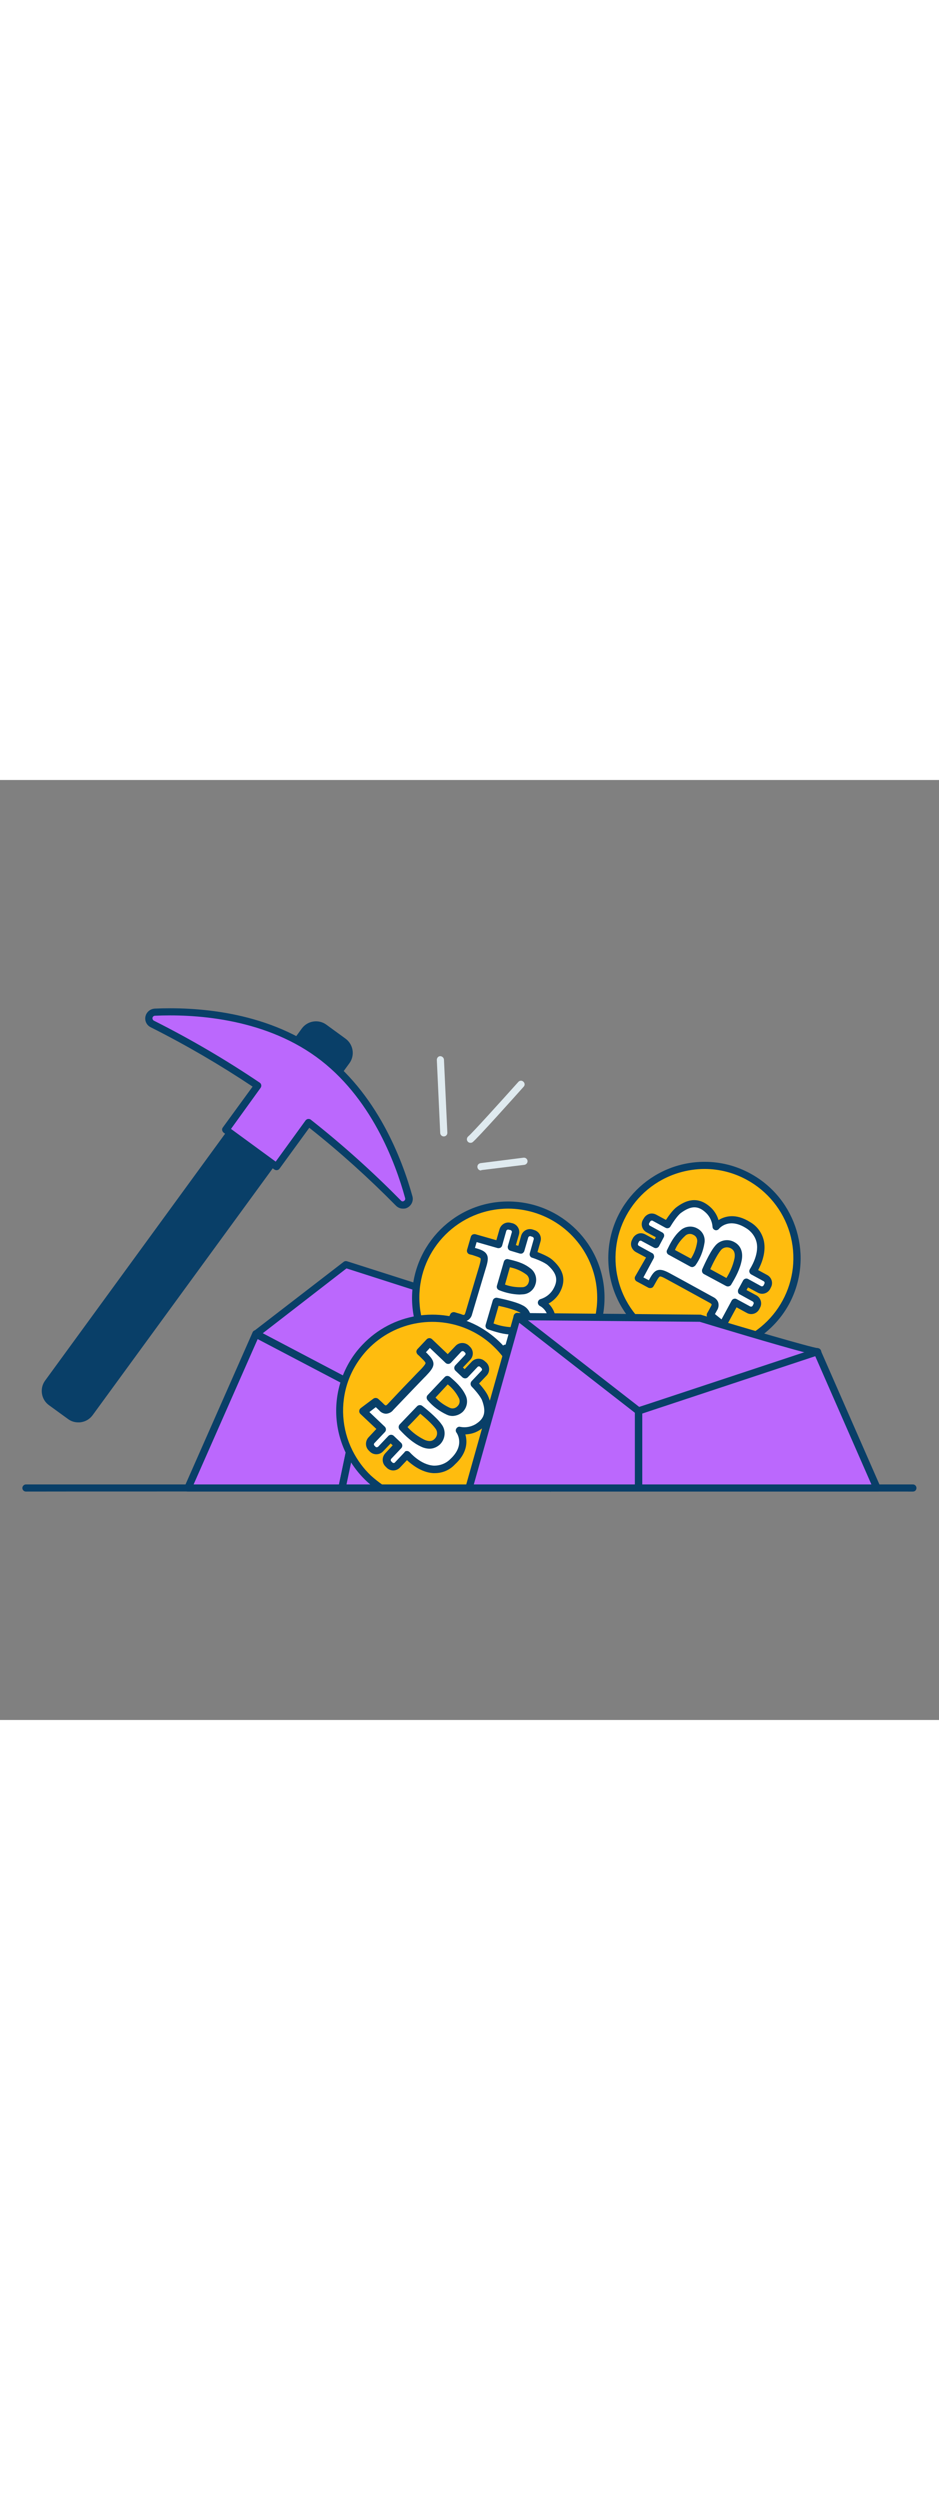 <svg version="1.1" id="Layer_1" xmlns="http://www.w3.org/2000/svg" xmlns:xlink="http://www.w3.org/1999/xlink" x="0px" y="0px" viewBox="0 0 500 500" style="width: 188px;" xml:space="preserve" data-imageid="bitcoin-1-45" imageName="Bitcoin 1" class="illustrations_image">
<rect x="0" y="0" width="500" height="500" fill="#808080" stroke="none"/>
<style type="text/css">
	.st0_bitcoin-1-45{fill:#68E1FD;}
	.st1_bitcoin-1-45{fill:#093F68;}
	.st2_bitcoin-1-45{fill:#FFBC0E;}
	.st3_bitcoin-1-45{fill:#FFFFFF;}
	.st4_bitcoin-1-45{fill:#DFEAEF;}
</style>
<g id="stone-1_bitcoin-1-45">
	<polygon class="st0_bitcoin-1-45 targetColor" points="184.1,257.7 136.3,294.6 193,324.4 267.5,284.4 &#9;" style="fill: rgb(187, 104, 253);"/>
	<path class="st1_bitcoin-1-45" d="M193,326.4c-0.3,0-0.6-0.1-0.9-0.2l-56.7-29.8c-0.9-0.5-1.3-1.7-0.8-2.6c0.1-0.3,0.3-0.5,0.5-0.6l47.9-36.9&#10;&#9;&#9;c0.5-0.4,1.2-0.5,1.8-0.3l83.4,26.6c1,0.3,1.6,1.4,1.3,2.4c-0.2,0.5-0.5,0.9-0.9,1.1l-74.5,40C193.7,326.3,193.3,326.4,193,326.4z&#10;&#9;&#9; M139.9,294.3l53.1,27.9l69.5-37.4l-78-25L139.9,294.3z"/>
	<polygon class="st0_bitcoin-1-45 targetColor" points="136.3,294.6 100.1,376.6 182.1,376.6 193,324.4 &#9;" style="fill: rgb(187, 104, 253);"/>
	<path class="st1_bitcoin-1-45" d="M182.1,378.5h-82c-0.7,0-1.3-0.3-1.6-0.9c-0.4-0.5-0.4-1.2-0.2-1.8l36.2-82c0.4-1,1.6-1.4,2.6-1&#10;&#9;&#9;c0,0,0.1,0,0.1,0.1l56.7,29.8c0.8,0.4,1.2,1.3,1,2.1L184,377C183.8,377.9,183,378.5,182.1,378.5z M103.1,374.7h77.4l10.3-49.2&#10;&#9;&#9;l-53.6-28.1L103.1,374.7z"/>
	<polygon class="st0_bitcoin-1-45 targetColor" points="292.8,376.6 182.1,376.6 186.1,357.6 193,324.4 226.3,306.5 232.9,303 253.3,292 267.5,284.4 &#9;" style="fill: rgb(187, 104, 253);"/>
	<path class="st1_bitcoin-1-45" d="M292.8,378.5H182.1c-1.1,0-1.9-0.9-1.9-1.9c0-0.1,0-0.3,0-0.4l11-52.2c0.1-0.6,0.5-1,1-1.3l74.5-40&#10;&#9;&#9;c0.5-0.3,1.1-0.3,1.7-0.1c0.5,0.2,0.9,0.7,1.1,1.3l25.3,92.2c0.3,1.1-0.4,2.2-1.5,2.4C293.1,378.6,293,378.6,292.8,378.5&#10;&#9;&#9;L292.8,378.5z M184.5,374.7h105.8l-24-87.4l-71.5,38.5L184.5,374.7z"/>
	<path class="st1_bitcoin-1-45" d="M486.1,378.5L486.1,378.5c-11,0-461.6-0.1-472.3,0l0,0c-1.1,0-1.9-0.9-1.9-1.9s0.9-1.9,1.9-1.9&#10;&#9;&#9;c3.8,0,467.6,0,472.3,0c1.1,0,1.9,0.9,1.9,1.9S487.3,378.5,486.1,378.5L486.1,378.5z"/>
</g>
<g id="bitcoin-3_bitcoin-1-45">
	<circle class="st2_bitcoin-1-45" cx="375.1" cy="254.3" r="49.3"/>
	<path class="st1_bitcoin-1-45" d="M375.1,305.6c-28.3,0-51.2-23-51.2-51.3c0-28.3,23-51.2,51.3-51.2c8.5,0,16.8,2.1,24.3,6.2l0,0&#10;&#9;&#9;c24.9,13.5,34.1,44.7,20.6,69.6C411.1,295.3,393.8,305.5,375.1,305.6L375.1,305.6z M375.2,206.9c-4.6,0-9.2,0.7-13.6,2&#10;&#9;&#9;c-25.1,7.5-39.3,33.8-31.9,58.9s33.8,39.3,58.9,31.9c25.1-7.5,39.3-33.8,31.9-58.9c-3.6-12-11.8-22.1-22.8-28.1l0,0&#10;&#9;&#9;C390.8,208.9,383,206.9,375.2,206.9z"/>
	<path class="st3_bitcoin-1-45" d="M348.6,232.8l6.8,3.7c0,0,3.5-5.9,6.2-7.9c5.3-3.8,10.4-5,15.9,0.4c3.7,3.5,3.9,8.7,3.9,8.6s6.1-7.8,17.1-0.8&#10;&#9;&#9;c13.5,8.7,2.6,24.5,2.6,24.5l6.6,3.6c1.4,0.8,1.9,2.6,1.2,4l-0.4,0.8c-0.8,1.4-2.6,1.9-4,1.2l-6.9-3.8l-2.6,4.8l6.9,3.7&#10;&#9;&#9;c1.4,0.8,1.9,2.6,1.2,4l-0.4,0.8c-0.8,1.4-2.6,1.9-4,1.2l-7.2-3.9l-6.5,12l-6.6-5.2c0.7-1.3,1.3-2.6,2-3.7c1.2-2,0.6-3.3-1.4-4.4&#10;&#9;&#9;c-7.1-3.8-14.1-7.7-21.2-11.6l-0.9-0.5c-5.9-3.2-6.5-3.1-9.6,2.8c-0.2,0.4-0.5,0.9-0.8,1.4l-6.3-3.4l6.5-11.9l-7.1-3.9&#10;&#9;&#9;c-1.4-0.8-1.9-2.6-1.2-4l0.4-0.8c0.8-1.4,2.6-1.9,4-1.2l6.7,3.6l2.5-4.6l-6.6-3.6c-1.4-0.8-1.9-2.6-1.2-4l0.4-0.8&#10;&#9;&#9;C345.4,232.6,347.1,232.1,348.6,232.8z M375.7,261.1l11.9,6.4c2.4-4,4.7-8,5.5-12.6c0.6-3.5-0.4-6-2.8-7.3c-2.7-1.6-6.1-0.9-8,1.6&#10;&#9;&#9;C379.3,252.5,375.7,261.1,375.7,261.1z M368.6,257.1c2.2-3.4,4-7,4.5-11c0.4-2.3-0.7-4.7-2.8-5.8c-2.2-1.3-5-1-6.9,0.8&#10;&#9;&#9;c-3.1,2.6-4.8,6.1-6.6,9.7L368.6,257.1z"/>
	<path class="st1_bitcoin-1-45" d="M384.8,291.7c-0.4,0-0.8-0.1-1.2-0.4l-6.6-5.1c-0.7-0.6-0.9-1.6-0.5-2.5l0.7-1.2c0.5-0.9,0.9-1.7,1.4-2.6&#10;&#9;&#9;c0.3-0.5,0.4-0.9,0.3-1s-0.1-0.3-1-0.8c-5.1-2.8-10.2-5.6-15.3-8.4l-6.8-3.7c-1.3-0.7-3.7-2.1-4.4-1.9s-1.9,2.6-2.6,3.8l-0.8,1.4&#10;&#9;&#9;c-0.3,0.5-0.7,0.8-1.2,0.9c-0.5,0.1-1,0.1-1.5-0.1l-6.3-3.4c-0.9-0.5-1.3-1.7-0.8-2.6L344,254l-5.4-2.9c-1.1-0.6-2-1.7-2.4-2.9&#10;&#9;&#9;c-0.4-1.2-0.2-2.6,0.4-3.7l0.4-0.8c0.6-1.1,1.7-2,2.9-2.4c1.2-0.4,2.6-0.2,3.7,0.4l5,2.7l0.6-1.2l-4.9-2.6c-2.4-1.3-3.3-4.2-2-6.6&#10;&#9;&#9;c0,0,0,0,0,0l0.5-0.8c0.6-1.1,1.7-2,2.9-2.4c1.2-0.4,2.6-0.2,3.7,0.4l5.2,2.8c1.3-2,3.7-5.4,5.8-6.9c4.4-3.2,11-6.5,18.4,0.6&#10;&#9;&#9;c1.8,1.8,3.1,4,3.8,6.4c3.2-2,9-3.9,16.9,1.1c3.8,2.2,6.4,5.9,7.3,10.2c1.2,6.2-1.5,12.3-3.1,15.3l4.8,2.6c2.4,1.3,3.3,4.2,2,6.6&#10;&#9;&#9;c0,0,0,0,0,0l-0.4,0.8c-1.3,2.4-4.2,3.3-6.6,2c0,0,0,0,0,0l-5.2-2.8l-0.8,1.4l5.2,2.8c2.4,1.3,3.3,4.3,2,6.6l-0.4,0.8&#10;&#9;&#9;c-1.3,2.4-4.2,3.3-6.6,2c0,0,0,0,0,0l-5.5-3l-5.6,10.3c-0.3,0.5-0.7,0.9-1.3,1C385.1,291.8,385,291.8,384.8,291.7z M380.7,284.1&#10;&#9;&#9;l3.5,2.8l5.4-10c0.5-0.9,1.7-1.3,2.6-0.8c0,0,0,0,0,0l7.2,3.9c0.2,0.1,0.5,0.2,0.8,0.1c0.3-0.1,0.5-0.3,0.6-0.5l0.4-0.8&#10;&#9;&#9;c0.3-0.5,0.1-1.1-0.4-1.4c0,0,0,0,0,0l-6.9-3.8c-0.5-0.2-0.8-0.7-0.9-1.1c-0.1-0.5-0.1-1,0.1-1.5l2.6-4.8c0.5-0.9,1.7-1.3,2.6-0.8&#10;&#9;&#9;c0,0,0,0,0,0l6.9,3.8c0.5,0.3,1.1,0.1,1.4-0.4c0,0,0,0,0,0l0.4-0.8c0.1-0.2,0.2-0.5,0.1-0.8c-0.1-0.3-0.3-0.5-0.5-0.6l-6.6-3.6&#10;&#9;&#9;c-0.9-0.5-1.3-1.7-0.8-2.6c0-0.1,0.1-0.1,0.1-0.2c0-0.1,5-7.4,3.6-14.1c-0.7-3.2-2.8-6-5.6-7.7c-9.3-5.9-14.3,0.1-14.5,0.4&#10;&#9;&#9;c-0.5,0.6-1.4,0.9-2.1,0.6c-0.8-0.3-1.3-1-1.3-1.8c-0.2-2.7-1.4-5.3-3.3-7.2c-4.2-4.1-8-4.1-13.4-0.2c-2,1.4-4.8,5.8-5.7,7.3&#10;&#9;&#9;c-0.5,0.9-1.7,1.2-2.6,0.7l-6.8-3.7l0,0c-0.5-0.3-1.1-0.1-1.4,0.4c0,0,0,0,0,0l-0.5,0.8c-0.1,0.2-0.2,0.5-0.1,0.8&#10;&#9;&#9;c0.1,0.3,0.3,0.5,0.5,0.6l6.6,3.6c0.4,0.2,0.8,0.7,0.9,1.1c0.1,0.5,0.1,1-0.2,1.5l-2.5,4.7c-0.5,0.9-1.7,1.3-2.6,0.8l-6.7-3.6&#10;&#9;&#9;c-0.2-0.2-0.5-0.2-0.8-0.1c-0.3,0.1-0.5,0.3-0.6,0.5l-0.4,0.8c-0.1,0.2-0.1,0.5-0.1,0.8c0.1,0.3,0.3,0.5,0.5,0.6l7.1,3.9&#10;&#9;&#9;c0.5,0.2,0.8,0.7,0.9,1.2c0.2,0.5,0.1,1-0.1,1.5l-5.5,10.2l2.9,1.5c1.6-3,2.8-4.9,4.8-5.4s4.1,0.4,7.3,2.2l6.8,3.7&#10;&#9;&#9;c5.1,2.8,10.2,5.6,15.3,8.4c1.3,0.6,2.4,1.7,2.8,3.1c0.3,1.4,0.1,2.8-0.7,4C381.5,282.6,381.1,283.4,380.7,284.1L380.7,284.1z&#10;&#9;&#9; M387.6,269.4c-0.3,0-0.6-0.1-0.9-0.2l-11.9-6.4c-0.9-0.5-1.2-1.5-0.9-2.5c0.2-0.4,3.8-8.9,6.8-12.4c2.5-3.2,7-4.1,10.5-2&#10;&#9;&#9;c3.2,1.8,4.5,5.1,3.8,9.3c-0.9,5-3.3,9.3-5.7,13.3C388.9,269.1,388.2,269.4,387.6,269.4L387.6,269.4z M378.2,260.2l8.6,4.7&#10;&#9;&#9;c2-3.2,3.5-6.7,4.3-10.4c0.7-3.9-1.2-4.9-1.8-5.3c-1.9-1.1-4.3-0.7-5.6,1.1C381.9,252.5,379.5,257.3,378.2,260.2L378.2,260.2z&#10;&#9;&#9; M368.6,259.1c-0.3,0-0.6-0.1-0.9-0.2l-11.7-6.4c-0.9-0.5-1.3-1.6-0.8-2.5c1.7-3.5,3.6-7.4,7.1-10.4c2.5-2.3,6.2-2.7,9.1-1&#10;&#9;&#9;c2.8,1.5,4.3,4.6,3.7,7.8c-0.7,4.3-2.3,8.3-4.8,11.8C369.8,258.7,369.2,259.1,368.6,259.1L368.6,259.1z M359.4,250l8.5,4.6&#10;&#9;&#9;c1.7-2.6,2.8-5.6,3.3-8.7c0.3-1.6-0.4-3.2-1.9-3.9c-1.5-0.9-3.4-0.7-4.6,0.6C362.4,244.7,360.6,247.2,359.4,250z"/>
</g>
<g id="bitcoin-2_bitcoin-1-45">
	<circle class="st2_bitcoin-1-45" cx="270.6" cy="275.4" r="49.3"/>
	<path class="st1_bitcoin-1-45" d="M270.6,326.7c-28.3,0-51.3-23-51.2-51.3s23-51.3,51.3-51.2s51.3,23,51.2,51.3c0,4.8-0.7,9.6-2,14.2l0,0&#10;&#9;&#9;C313.5,311.6,293.4,326.6,270.6,326.7z M270.7,228c-26.2,0-47.4,21.2-47.4,47.3s21.2,47.4,47.3,47.4c26.2,0,47.4-21.2,47.4-47.3&#10;&#9;&#9;c0-21.1-13.9-39.6-34.2-45.5C279.6,228.7,275.1,228,270.7,228L270.7,228z M318,289.2L318,289.2z"/>
	<path class="st3_bitcoin-1-45" d="M286,244.9l-2.1,7.4c0,0,6.5,2.2,9.1,4.4c4.8,4.4,7,9.1,3,15.6c-2.7,4.4-7.6,5.6-7.6,5.7s9,4.3,4.4,16.5&#10;&#9;&#9;c-5.6,15.1-23.5,7.7-23.5,7.7l-2.1,7.2c-0.5,1.5-2.1,2.4-3.7,2l-0.9-0.2c-1.5-0.5-2.4-2.1-2-3.7l2.2-7.6l-5.2-1.5l-2.2,7.6&#10;&#9;&#9;c-0.5,1.6-2.1,2.5-3.6,2c0,0,0,0,0,0l-0.9-0.2c-1.5-0.5-2.4-2.1-2-3.7l2.3-7.9l-13.2-3.8l3.6-7.5c1.4,0.4,2.8,0.8,4.1,1.2&#10;&#9;&#9;c2.2,0.7,3.4-0.1,4-2.3c2.2-7.8,4.6-15.5,6.9-23.2c0.1-0.3,0.2-0.6,0.3-1c1.9-6.4,1.6-7-4.8-8.8l-1.6-0.4l2-6.9l13,3.8l2.2-7.8&#10;&#9;&#9;c0.5-1.5,2.1-2.4,3.7-2l0.9,0.2c1.5,0.5,2.4,2.1,2,3.7l-2.1,7.3l5,1.5l2.1-7.2c0.5-1.5,2.1-2.4,3.7-2l0.9,0.3&#10;&#9;&#9;C285.4,241.7,286.4,243.3,286,244.9z M264.1,277.4l-3.8,12.9c4.5,1.5,8.8,2.9,13.5,2.7c3.5-0.1,5.8-1.7,6.5-4.3&#10;&#9;&#9;c1-3-0.4-6.2-3.2-7.5C273.3,279.1,264.1,277.4,264.1,277.4L264.1,277.4z M266.5,269.6c3.8,1.4,7.7,2.4,11.7,2.1&#10;&#9;&#9;c2.4-0.1,4.5-1.7,5.1-4c0.8-2.4-0.1-5.1-2.2-6.5c-3.2-2.5-7-3.4-10.9-4.4L266.5,269.6z"/>
	<path class="st1_bitcoin-1-45" d="M264.3,313.5c-0.5,0-0.9-0.1-1.4-0.2l-0.9-0.2c-2.6-0.7-4.1-3.5-3.3-6.1c0,0,0,0,0,0l1.7-5.7l-1.5-0.4&#10;&#9;&#9;l-1.6,5.7c-0.8,2.6-3.5,4.1-6.1,3.3l-0.9-0.2c-2.6-0.7-4.1-3.5-3.3-6.1c0,0,0,0,0,0l1.7-6l-11.3-3.3c-1-0.3-1.6-1.4-1.3-2.4&#10;&#9;&#9;c0-0.1,0.1-0.2,0.1-0.3l3.6-7.5c0.4-0.8,1.4-1.2,2.3-1l1.3,0.4c1,0.3,1.9,0.5,2.8,0.9c0.3,0.1,0.7,0.2,1,0.1c0,0,0.3-0.2,0.6-1.1&#10;&#9;&#9;c1.7-5.7,3.4-11.5,5.1-17.2l2.1-7c0.4-1.4,1.2-4.1,0.9-4.7s-2.9-1.3-4.3-1.8l-1.6-0.4c-1-0.3-1.6-1.4-1.3-2.4c0,0,0,0,0,0l2-6.9&#10;&#9;&#9;c0.1-0.5,0.5-0.9,0.9-1.2c0.5-0.2,1-0.3,1.5-0.2l11.2,3.2l1.7-5.9c0.8-2.6,3.5-4.1,6.1-3.3l0.9,0.2c2.6,0.8,4.1,3.5,3.3,6.1&#10;&#9;&#9;l-1.6,5.5l1.3,0.4l1.5-5.4c0.8-2.6,3.5-4.1,6.1-3.3l0.9,0.3c2.6,0.8,4.1,3.5,3.3,6.1l-1.6,5.6c2.2,0.9,6,2.4,8,4.2&#10;&#9;&#9;c4,3.6,8.7,9.4,3.4,18.1c-1.4,2.1-3.3,3.9-5.5,5.1c2.7,2.7,5.8,8,2.5,16.8c-1.4,4.2-4.4,7.5-8.4,9.3c-5.8,2.5-12.3,1.1-15.6,0.2&#10;&#9;&#9;L269,310C268.4,312.1,266.5,313.5,264.3,313.5z M257.6,296.5c0.2,0,0.4,0,0.5,0.1l5.2,1.5c0.5,0.1,0.9,0.5,1.2,0.9&#10;&#9;&#9;c0.2,0.5,0.3,1,0.2,1.5l-2.2,7.6c-0.1,0.3,0,0.5,0.1,0.8c0.1,0.2,0.3,0.4,0.6,0.5l0.9,0.2c0.5,0.2,1.1-0.1,1.2-0.7c0,0,0,0,0,0&#10;&#9;&#9;l2.1-7.2c0.1-0.5,0.5-1,1-1.2c0.5-0.2,1.1-0.2,1.6,0c0.1,0,8.2,3.3,14.6,0.5c3-1.4,5.3-4,6.3-7.1c3.9-10.4-3.1-14-3.4-14.1&#10;&#9;&#9;c-0.7-0.4-1.2-1.2-1.1-2c0.1-0.8,0.7-1.5,1.5-1.7c2.6-0.8,4.9-2.5,6.4-4.8c3.1-5,2.4-8.7-2.6-13.2c-1.8-1.6-6.7-3.5-8.4-4&#10;&#9;&#9;c-1-0.3-1.5-1.4-1.2-2.4l2.1-7.4l0,0c0.1-0.3,0-0.5-0.1-0.8c-0.1-0.2-0.3-0.4-0.6-0.5l-0.9-0.3c-0.5-0.2-1.1,0.1-1.3,0.6&#10;&#9;&#9;c0,0,0,0,0,0l-2.1,7.2c-0.1,0.5-0.5,0.9-0.9,1.2c-0.4,0.3-1,0.3-1.5,0.2l-5-1.5c-0.5-0.1-0.9-0.5-1.2-0.9c-0.2-0.5-0.3-1-0.2-1.5&#10;&#9;&#9;l2.1-7.3c0.2-0.5-0.1-1.1-0.7-1.3c0,0,0,0,0,0l-0.9-0.2c-0.5-0.2-1.1,0.1-1.3,0.6c0,0,0,0,0,0l-2.2,7.8c-0.1,0.5-0.5,0.9-0.9,1.2&#10;&#9;&#9;c-0.5,0.2-1,0.3-1.5,0.2l-11.2-3.2l-0.9,3.1c3.3,0.9,5.3,1.7,6.3,3.5s0.5,4.1-0.6,7.6l-2.1,7c-1.7,5.7-3.4,11.4-5.1,17.1&#10;&#9;&#9;c-0.3,1.4-1.2,2.7-2.5,3.4c-1.3,0.6-2.7,0.6-4,0.1c-0.8-0.3-1.6-0.5-2.4-0.7l-1.9,4l10.9,3.2c0.5,0.1,0.9,0.5,1.2,0.9&#10;&#9;&#9;c0.3,0.4,0.3,1,0.2,1.5l-2.3,7.9c-0.1,0.3,0,0.5,0.1,0.8c0.1,0.2,0.3,0.4,0.6,0.5l0.9,0.2c0.5,0.2,1.1-0.1,1.3-0.7c0,0,0,0,0,0&#10;&#9;&#9;l2.2-7.5C256,297.1,256.7,296.6,257.6,296.5L257.6,296.5z M273,295c-4.7,0-9.1-1.4-13.2-2.8c-1-0.3-1.5-1.4-1.2-2.4l3.8-13&#10;&#9;&#9;c0.3-0.9,1.2-1.5,2.2-1.4c0.4,0.1,9.5,1.8,13.6,4c3.7,1.7,5.5,5.9,4.2,9.8c-1.1,3.5-4,5.5-8.3,5.6C273.6,295,273.3,295,273,295z&#10;&#9;&#9; M262.8,289.1c3.5,1.3,7.2,2,11,2c3.9-0.2,4.6-2.2,4.8-2.9c0.7-2.1-0.3-4.4-2.3-5.2c-2.6-1.4-8-2.7-10.8-3.3L262.8,289.1z&#10;&#9;&#9; M276.6,273.7c-3.7-0.1-7.3-0.9-10.8-2.3c-1-0.4-1.5-1.4-1.2-2.4l3.7-12.8c0.3-1,1.3-1.6,2.3-1.3c3.8,0.9,8,1.9,11.6,4.7&#10;&#9;&#9;c2.8,1.9,4,5.5,2.9,8.7c-0.9,3-3.6,5.2-6.8,5.3C277.8,273.6,277.1,273.7,276.6,273.7L276.6,273.7z M268.9,268.4&#10;&#9;&#9;c2.9,1.1,6.1,1.5,9.2,1.4c1.6,0,3-1.1,3.4-2.6c0.6-1.7-0.1-3.5-1.6-4.4c-2.5-1.8-5.4-3-8.4-3.6L268.9,268.4z"/>
</g>
<g id="bitcoin-1_bitcoin-1-45">
	<path class="st2_bitcoin-1-45" d="M266,369.5c-2.5,2.7-5.4,5.1-8.4,7.1h-54.7c-2.3-1.5-4.5-3.3-6.5-5.2c-4.2-4-7.7-8.6-10.2-13.8&#10;&#9;&#9;c-12.2-24.3-2.3-54,22-66.2c14.3-7.1,31.1-6.9,45.2,0.5c4,2.1,7.6,4.7,10.8,7.8C283.9,318.5,284.8,349.7,266,369.5&#10;&#9;&#9;C266,369.5,266,369.5,266,369.5z"/>
	<path class="st1_bitcoin-1-45" d="M257.6,378.5h-54.7c-0.4,0-0.8-0.1-1.1-0.3c-7.4-4.9-13.4-11.7-17.4-19.7c-6.1-12.3-7.1-26.6-2.6-39.7&#10;&#9;&#9;c2.4-6.9,6.2-13.2,11.2-18.4c15.8-16.7,40.8-20.8,61.2-10.1c4.1,2.2,7.9,4.9,11.3,8.1c20.6,19.4,21.5,51.8,2,72.4c0,0,0,0,0,0l0,0&#10;&#9;&#9;c-2.6,2.8-5.6,5.3-8.8,7.4C258.4,378.4,258,378.6,257.6,378.5z M203.4,374.7H257c2.8-1.9,5.3-4.1,7.6-6.5l0,0&#10;&#9;&#9;c18-19,17.2-48.9-1.8-66.9c0,0,0,0-0.1-0.1c-3.1-3-6.6-5.5-10.4-7.5c-18.8-9.9-41.9-6.1-56.6,9.3c-4.6,4.9-8.2,10.7-10.4,17&#10;&#9;&#9;c-4.2,12.1-3.3,25.3,2.4,36.7c2.5,5,5.8,9.5,9.8,13.3C199.4,371.7,201.4,373.3,203.4,374.7L203.4,374.7z M266,369.5L266,369.5z"/>
	<path class="st3_bitcoin-1-45" d="M258.5,329.2c-1.2-3.1-6-8.1-6-8.1l5.3-5.6c1.1-1.2,1.1-3.1-0.1-4.2l-0.7-0.6c-1.2-1.1-3-1-4.2,0.1l-5.2,5.5&#10;&#9;&#9;l-3.8-3.6l5.2-5.5c1.1-1.2,1.1-3-0.1-4.1l-0.6-0.6c-1.2-1.1-3.1-1.1-4.2,0.1l-5.6,5.9l-5.7-5.4l-4.2-4l-4.9,5.2&#10;&#9;&#9;c0.5,0.4,0.8,0.8,1.2,1.1s0.9,0.9,1.3,1.2c3.5,3.5,3.1,4.4-1.1,8.8l-0.7,0.7c-5.6,5.8-11.2,11.6-16.7,17.5c-1.6,1.6-3,1.8-4.6,0.2&#10;&#9;&#9;c-0.9-1-2-1.9-3.1-2.9c-2.2,1.7-4.3,3.2-6.7,5l9.9,9.4l-5.6,5.9c-1.1,1.2-1.1,3.1,0.1,4.2l0.6,0.6c1.2,1.1,3,1,4.2-0.1l5.4-5.7&#10;&#9;&#9;l4,3.8l-5.4,5.7c-1.1,1.2-1,3,0.1,4.2l0.6,0.6c1.2,1.1,3.1,1.1,4.2-0.1l5.1-5.4c0,0,12.5,14.7,24.4,3.9c9.6-8.8,3.6-16.7,3.6-16.7&#10;&#9;&#9;s4.9,1.1,9.3-1.6C260.6,340.5,260.9,335.2,258.5,329.2z M232.8,352c-1.9,1.9-4.6,2.3-7.8,0.8c-4.2-2-7.6-5.1-10.8-8.5l9.3-9.8&#10;&#9;&#9;c0,0,7.3,5.7,9.9,9.4C235.3,346.3,235.1,349.8,232.8,352z M245,334.5c-1.6,1.7-4.2,2.2-6.4,1.2c-3.7-1.7-6.9-4.1-9.5-7.2&#10;&#9;&#9;c3.2-3.4,6.1-6.5,9.1-9.7c3.1,2.6,6,5.2,7.7,8.9C247.3,330,246.9,332.8,245,334.5z"/>
	<path class="st1_bitcoin-1-45" d="M241.1,338.3c-1.1,0-2.2-0.2-3.2-0.7c-3.9-1.8-7.4-4.4-10.2-7.7c-0.7-0.8-0.7-2,0-2.7c1.8-1.9,3.5-3.7,5.1-5.4&#10;&#9;&#9;l4-4.2c0.7-0.8,1.9-0.8,2.8-0.1c2.9,2.5,6.2,5.4,8.2,9.5c1.6,3,1,6.7-1.4,9.1l0,0C245,337.4,243.1,338.2,241.1,338.3z M245,334.5&#10;&#9;&#9;L245,334.5z M231.9,328.5c2.1,2.3,4.7,4.1,7.5,5.4c1.4,0.7,3.1,0.4,4.2-0.8c1.3-1.2,1.5-3.1,0.6-4.6c-1.4-2.7-3.4-5.1-5.8-7&#10;&#9;&#9;l-2.7,2.9L231.9,328.5z"/>
	<path class="st1_bitcoin-1-45" d="M228.8,355.7c-1.6,0-3.2-0.4-4.6-1.1c-4.6-2.1-8.2-5.6-11.4-9c-0.7-0.8-0.7-2,0-2.8l4.5-4.7l4.8-5&#10;&#9;&#9;c0.7-0.7,1.9-0.8,2.7-0.2c0.3,0.2,7.6,5.9,10.3,9.8c2.5,3.2,2.1,7.8-0.8,10.7l0,0C232.8,354.8,230.8,355.7,228.8,355.7z M217,344.2&#10;&#9;&#9;c2.5,2.8,5.5,5,8.9,6.7c3.5,1.6,5,0.1,5.5-0.4l0,0c1.6-1.5,1.8-3.9,0.4-5.6c-1.6-2.3-5.6-5.8-8-7.8l-3.5,3.7L217,344.2z"/>
	<path class="st1_bitcoin-1-45" d="M231.6,368.7c-0.3,0-0.7,0-1,0c-6.2-0.4-11.4-4.6-13.9-6.9l-3.7,3.9c-1.9,2-5,2.1-7,0.2l-0.7-0.7&#10;&#9;&#9;c-2-1.9-2-5-0.2-7l4-4.3l-1.1-1l-4,4.2c-1.9,2-5,2.1-7,0.2l-0.6-0.6c-2-1.9-2-5-0.2-7l4.2-4.5l-8.5-8c-0.4-0.4-0.7-1-0.6-1.6&#10;&#9;&#9;c0-0.6,0.3-1.1,0.8-1.5l3.6-2.7l3.1-2.3c0.8-0.6,1.9-0.5,2.6,0.1l1.1,1c0.7,0.6,1.4,1.3,2.1,2c0.2,0.2,0.5,0.4,0.8,0.5l0,0&#10;&#9;&#9;c0.4-0.1,0.7-0.4,1-0.7c3.7-3.9,7.4-7.9,11.1-11.7c1.9-1.9,3.7-3.9,5.6-5.8l0.7-0.7c1-1,2.7-2.9,2.8-3.6c0-0.2-0.2-0.8-1.8-2.3&#10;&#9;&#9;c-0.4-0.4-0.8-0.8-1.2-1.2l-0.4-0.4c-0.2-0.2-0.5-0.4-0.8-0.7c-0.4-0.4-0.6-0.9-0.7-1.4c0-0.5,0.2-1.1,0.6-1.5l4.9-5.2&#10;&#9;&#9;c0.8-0.8,2-0.8,2.8-0.1c0,0,0,0,0,0l8.4,8l4.2-4.4c1.9-2,5-2,7-0.2l0.6,0.6c2,1.9,2.1,5,0.2,7c0,0,0,0,0,0l-3.9,4.1l0.9,0.9l3.8-4&#10;&#9;&#9;c1.9-2,5-2.1,7-0.2l0.7,0.6c2,1.9,2.1,5,0.2,7l-4,4.2c1.6,1.8,4.2,4.9,5.1,7.4l0,0c1.9,5,3.5,12.4-5.3,17.7c-2.2,1.3-4.6,1.9-7.1,2&#10;&#9;&#9;c1.2,4.1,0.9,10.1-5.6,16C239.5,367,235.7,368.7,231.6,368.7z M216.7,356.9L216.7,356.9c0.6,0,1.1,0.3,1.5,0.7&#10;&#9;&#9;c0.1,0.1,5.8,6.7,12.7,7.1c3.3,0.1,6.5-1.1,8.8-3.4c8.1-7.4,3.6-13.8,3.4-14.1c-0.7-0.9-0.5-2.1,0.4-2.8c0.5-0.4,1.1-0.5,1.7-0.3&#10;&#9;&#9;c2.7,0.5,5.4,0,7.8-1.3c5-3,6-6.6,3.7-12.8c-0.9-2.3-4.3-6.1-5.6-7.4c-0.7-0.8-0.7-2,0-2.8l5.3-5.6c0.4-0.4,0.3-1-0.1-1.4l-0.6-0.6&#10;&#9;&#9;c-0.4-0.4-1-0.4-1.4,0l-5.2,5.5c-0.4,0.4-0.9,0.6-1.4,0.6c-0.5,0-1-0.2-1.4-0.5l-3.8-3.6c-0.8-0.8-0.8-2-0.1-2.8c0,0,0,0,0,0&#10;&#9;&#9;l5.2-5.5c0.2-0.2,0.3-0.4,0.3-0.7c0-0.2-0.1-0.5-0.3-0.6l-0.6-0.6c-0.4-0.3-1-0.3-1.4,0.1l-5.5,5.9c-0.8,0.8-2,0.8-2.8,0.1&#10;&#9;&#9;c0,0,0,0,0,0l-8.4-8l-2.1,2.3c0.4,0.4,0.8,0.7,1.1,1.1c4.6,4.6,3.4,6.8-1.1,11.5l-0.7,0.7l-5.6,5.8c-3.6,3.8-7.4,7.7-11.1,11.6&#10;&#9;&#9;c-0.9,1.2-2.3,1.9-3.8,2c-1.4,0-2.8-0.7-3.7-1.8c-0.6-0.6-1.2-1.1-1.8-1.7l-1.7,1.3l-1.7,1.3l8.2,7.8c0.8,0.8,0.8,2,0.1,2.8&#10;&#9;&#9;c0,0,0,0,0,0l-5.6,5.9c-0.4,0.4-0.4,1,0,1.4l0.6,0.6c0.2,0.2,0.4,0.3,0.7,0.2c0.2,0,0.5-0.1,0.7-0.3l5.4-5.7c0.8-0.8,2-0.8,2.8-0.1&#10;&#9;&#9;c0,0,0,0,0,0l4,3.8c0.8,0.8,0.8,2,0.1,2.8l-5.4,5.7c-0.3,0.4-0.3,1,0,1.3l0.7,0.7c0.4,0.3,1,0.3,1.3-0.1l5.1-5.4&#10;&#9;&#9;C215.6,357.1,216.1,356.9,216.7,356.9L216.7,356.9z"/>
</g>
<g id="stone-2_bitcoin-1-45">
	<polygon class="st0_bitcoin-1-45 targetColor" points="275.4,285.4 340,335.6 340,376.6 249.7,376.6 &#9;" style="fill: rgb(187, 104, 253);"/>
	<path class="st1_bitcoin-1-45" d="M340,378.5h-90.3c-0.6,0-1.2-0.3-1.5-0.8c-0.4-0.5-0.5-1.1-0.3-1.7l25.7-91.2c0.3-1,1.4-1.6,2.4-1.3&#10;&#9;&#9;c0.2,0.1,0.5,0.2,0.7,0.3l64.6,50.2c0.5,0.4,0.7,0.9,0.8,1.5v41C341.9,377.7,341.1,378.6,340,378.5z M252.3,374.7h85.8v-38.1&#10;&#9;&#9;l-61.6-47.9L252.3,374.7z"/>
	<path class="st0_bitcoin-1-45 targetColor" d="M275.4,285.4l64.6,50.2c0,0,99.9-31.2,95.2-31.5s-62.4-17.8-62.4-17.8L275.4,285.4z" style="fill: rgb(187, 104, 253);"/>
	<path class="st1_bitcoin-1-45" d="M340,337.5c-0.4,0-0.9-0.1-1.2-0.4l-64.6-50.2c-0.8-0.7-1-1.9-0.3-2.7c0.4-0.5,0.9-0.7,1.5-0.7l0,0l97.5,0.9&#10;&#9;&#9;c0.2,0,0.4,0,0.5,0.1c23.1,7,58.7,17.4,62,17.7c1,0.1,1.8,0.8,1.9,1.8c0.2,2.2,0.3,2.6-49,18.4c-23.6,7.6-47.5,15-47.8,15.1&#10;&#9;&#9;C340.4,337.5,340.2,337.5,340,337.5z M281.1,287.4l59.3,46.1c30.7-9.6,74.2-23.4,88.9-28.8c-14.7-3.8-50.8-14.7-56.7-16.5&#10;&#9;&#9;L281.1,287.4z"/>
	<polygon class="st0_bitcoin-1-45 targetColor" points="340,335.6 340,376.6 467,376.6 435.3,304.1 &#9;" style="fill: rgb(187, 104, 253);"/>
	<path class="st1_bitcoin-1-45" d="M467,378.5H340c-1.1,0-1.9-0.9-1.9-1.9l0,0v-41c0-0.8,0.5-1.6,1.3-1.8l95.2-31.5c1-0.3,2,0.1,2.4,1.1&#10;&#9;&#9;l31.8,72.5c0.4,1,0,2.1-1,2.6C467.5,378.5,467.2,378.5,467,378.5L467,378.5z M342,374.7h122l-29.9-68.2L342,337V374.7z"/>
</g>
<g id="hammer_bitcoin-1-45">
	<g id="hammer-2_bitcoin-1-45">
		<path class="st1_bitcoin-1-45" d="M37.4,338.4l-10.3-7.5c-3.3-2.4-4-7-1.6-10.3c0,0,0,0,0,0l136.8-187.3c2.4-3.3,7-4,10.3-1.6l10.3,7.5&#10;&#9;&#9;&#9;c3.3,2.4,4,7,1.6,10.3L47.7,336.7C45.3,340,40.7,340.8,37.4,338.4z"/>
		<path class="st1_bitcoin-1-45" d="M41.7,341.7c-2,0-3.9-0.6-5.5-1.8l0,0L26,332.5c-4.1-3-5-8.9-2-13l136.7-187.3c3-4.1,8.8-5.1,13-2.1l10.3,7.5&#10;&#9;&#9;&#9;c4.1,3,5.1,8.8,2.1,13L49.3,337.9c-1.5,2-3.6,3.3-6.1,3.7C42.7,341.7,42.2,341.7,41.7,341.7z M168.3,132.2c-1.7,0-3.4,0.8-4.4,2.2&#10;&#9;&#9;&#9;L27.1,321.7c-1.8,2.4-1.2,5.8,1.2,7.6l10.3,7.5l0,0c2.4,1.8,5.8,1.2,7.6-1.2c0,0,0,0,0,0L183,148.3c1.8-2.4,1.2-5.8-1.2-7.6&#10;&#9;&#9;&#9;l-10.3-7.5C170.6,132.5,169.4,132.2,168.3,132.2z"/>
		<path class="st0_bitcoin-1-45 targetColor" d="M217.7,221.9c-5.1-18.6-18.3-54.4-48-76.1s-67.9-23.2-87.1-22.3c-1.8,0.1-3.2,1.6-3.2,3.4&#10;&#9;&#9;&#9;c0,1.2,0.7,2.3,1.8,2.8c19.4,9.7,38.2,20.7,56.2,32.8L120.3,186l27,19.6l17.1-23.4c16.8,13.3,32.8,27.6,47.8,42.8&#10;&#9;&#9;&#9;c1.3,1.3,3.4,1.2,4.7-0.1C217.6,224.1,217.9,223,217.7,221.9z" style="fill: rgb(187, 104, 253);"/>
		<path class="st1_bitcoin-1-45" d="M214.5,228c-1.4,0-2.7-0.6-3.7-1.6c-14.5-14.7-29.9-28.6-46.1-41.4l-15.9,21.8c-0.6,0.8-1.8,1-2.7,0.4&#10;&#9;&#9;&#9;l-27-19.6c-0.4-0.3-0.7-0.8-0.8-1.3c-0.1-0.5,0-1,0.3-1.4l15.9-21.8c-17.4-11.6-35.6-22.2-54.3-31.6c-2.6-1.3-3.6-4.4-2.3-7&#10;&#9;&#9;&#9;c0.9-1.7,2.6-2.8,4.5-2.9c20.1-0.9,58.4,0.8,88.4,22.7s43.4,57.7,48.8,77.1l0,0c0.8,2.8-0.9,5.7-3.7,6.5&#10;&#9;&#9;&#9;C215.3,228,214.9,228,214.5,228L214.5,228z M164.3,180.3c0.4,0,0.9,0.1,1.2,0.4c16.9,13.3,32.9,27.7,48,43&#10;&#9;&#9;&#9;c0.4,0.5,1.1,0.6,1.6,0.2c0.6-0.3,0.8-1,0.6-1.6l0,0c-5.2-18.9-18.2-53.9-47.3-75s-66.3-22.8-85.9-21.9c-0.6,0-1.2,0.5-1.3,1.1&#10;&#9;&#9;&#9;c-0.1,0.6,0.2,1.2,0.7,1.5c19.5,9.8,38.3,20.8,56.4,33c0.9,0.6,1.1,1.8,0.5,2.7c0,0,0,0,0,0L123,185.6l23.8,17.4l15.9-21.9&#10;&#9;&#9;&#9;c0.3-0.4,0.8-0.7,1.3-0.8L164.3,180.3z"/>
	</g>
	<path class="st4_bitcoin-1-45" d="M236.3,189.6c-1,0-1.9-0.8-1.9-1.9l-1.8-38.8c0-1.1,0.8-2,1.8-2c0,0,0,0,0,0c1,0,1.9,0.8,2,1.8l1.8,38.8&#10;&#9;&#9;C238.3,188.7,237.4,189.6,236.3,189.6L236.3,189.6z"/>
	<path class="st4_bitcoin-1-45" d="M250.5,193c-1.1,0-1.9-0.9-1.9-1.9c0-0.6,0.3-1.2,0.8-1.6c1.7-1.3,17.2-18.4,26.6-28.9&#10;&#9;&#9;c0.7-0.8,1.9-0.9,2.7-0.1c0.8,0.7,0.9,1.9,0.1,2.7c-4.1,4.6-25,27.9-27.2,29.5C251.3,192.9,250.9,193,250.5,193z"/>
	<path class="st4_bitcoin-1-45" d="M256.1,207.7c-1.1,0-1.9-0.9-1.9-2c0-1,0.7-1.7,1.7-1.9l22.9-2.9c1.1-0.1,2,0.7,2.1,1.7c0.1,1-0.6,1.9-1.6,2.1&#10;&#9;&#9;l-22.9,2.8L256.1,207.7z"/>
</g>
</svg>